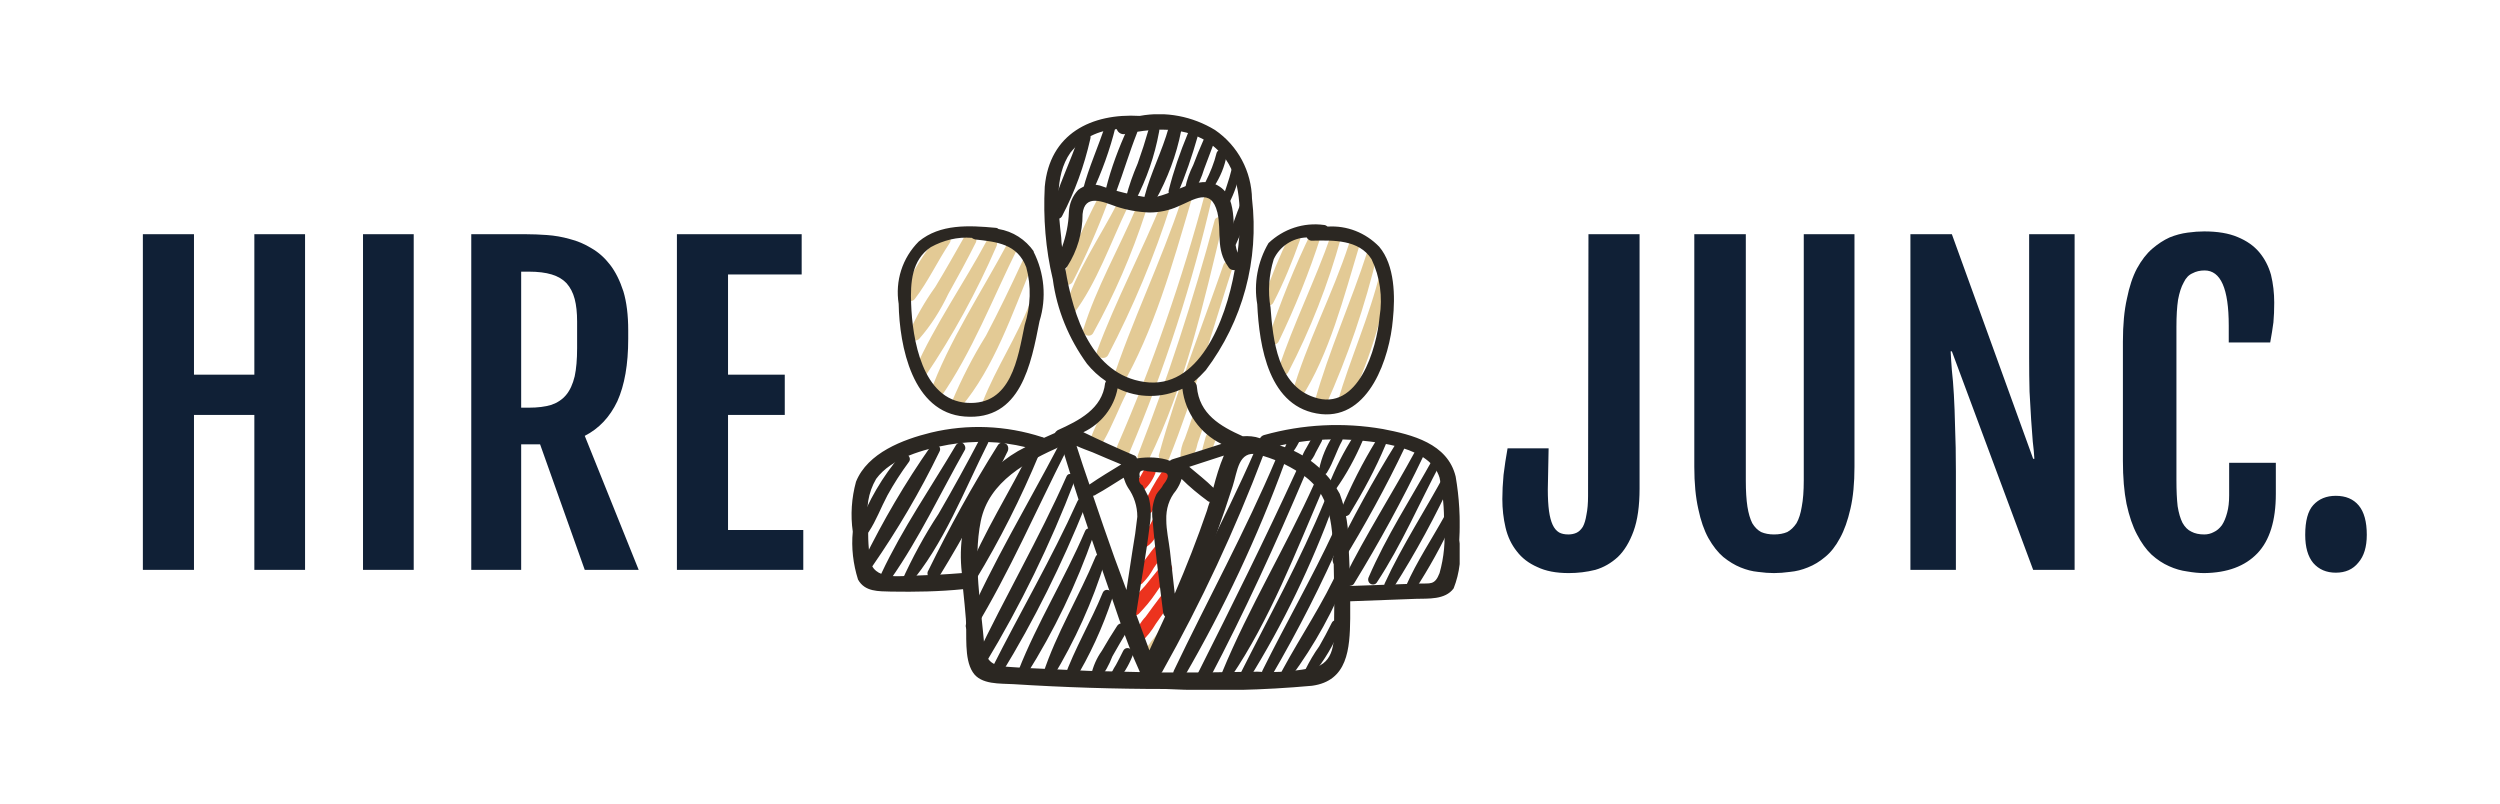 <svg xmlns="http://www.w3.org/2000/svg" version="1.1" xmlns:xlink="http://www.w3.org/1999/xlink" viewBox="0 0 6.212 1.998"><g transform="matrix(1,0,0,1,0.284,0.575)"><g clip-path="url(#SvgjsClipPath1001)"><g clip-path="url(#SvgjsClipPath10007a0b6a90-385f-476b-a63b-9ea641d466c4)"><path d=" M 1.954 0.556 C 1.909 0.609 1.873 0.67 1.849 0.736 C 1.844 0.752 1.866 0.759 1.875 0.746 C 1.893 0.719 1.905 0.686 1.921 0.656 C 1.937 0.627 1.955 0.599 1.975 0.572 C 1.983 0.56 1.963 0.544 1.954 0.556 Z" fill="#2b2722" transform="matrix(1,0,0,1,0,0)" fill-rule="evenodd"></path></g><g clip-path="url(#SvgjsClipPath10007a0b6a90-385f-476b-a63b-9ea641d466c4)"><path d=" M 2.028 0.535 C 1.965 0.625 1.91 0.719 1.862 0.817 C 1.857 0.83 1.873 0.846 1.883 0.833 C 1.946 0.742 2.002 0.647 2.05 0.548 C 2.059 0.533 2.036 0.521 2.028 0.535 Z" fill="#2b2722" transform="matrix(1,0,0,1,0,0)" fill-rule="evenodd"></path></g><g clip-path="url(#SvgjsClipPath10007a0b6a90-385f-476b-a63b-9ea641d466c4)"><path d=" M 2.092 0.53 C 2.03 0.635 1.958 0.739 1.906 0.85 C 1.903 0.856 1.905 0.864 1.912 0.868 C 1.918 0.871 1.926 0.869 1.93 0.863 C 2 0.763 2.054 0.648 2.114 0.542 C 2.116 0.536 2.113 0.529 2.108 0.526 C 2.102 0.523 2.096 0.525 2.092 0.53 Z" fill="#2b2722" transform="matrix(1,0,0,1,0,0)" fill-rule="evenodd"></path></g><g clip-path="url(#SvgjsClipPath10007a0b6a90-385f-476b-a63b-9ea641d466c4)"><path d=" M 2.151 0.515 C 2.118 0.578 2.084 0.64 2.048 0.702 C 2.013 0.755 1.983 0.811 1.957 0.868 C 1.953 0.879 1.969 0.886 1.975 0.878 C 2.06 0.78 2.113 0.641 2.171 0.526 C 2.177 0.513 2.158 0.502 2.151 0.515 Z" fill="#2b2722" transform="matrix(1,0,0,1,0,0)" fill-rule="evenodd"></path></g><g clip-path="url(#SvgjsClipPath10007a0b6a90-385f-476b-a63b-9ea641d466c4)"><path d=" M 2.195 0.532 C 2.132 0.632 2.075 0.736 2.023 0.842 C 2.018 0.849 2.021 0.859 2.029 0.863 C 2.036 0.867 2.046 0.864 2.05 0.857 C 2.112 0.756 2.168 0.652 2.22 0.546 C 2.223 0.539 2.221 0.53 2.214 0.527 C 2.207 0.523 2.199 0.525 2.195 0.532 Z" fill="#2b2722" transform="matrix(1,0,0,1,0,0)" fill-rule="evenodd"></path></g><g clip-path="url(#SvgjsClipPath10007a0b6a90-385f-476b-a63b-9ea641d466c4)"><path d=" M 2.277 0.542 C 2.226 0.646 2.16 0.748 2.117 0.856 C 2.114 0.862 2.116 0.87 2.122 0.873 C 2.128 0.876 2.136 0.874 2.139 0.868 C 2.2 0.768 2.253 0.662 2.298 0.554 C 2.304 0.54 2.283 0.528 2.277 0.542 Z" fill="#2b2722" transform="matrix(1,0,0,1,0,0)" fill-rule="evenodd"></path></g><g clip-path="url(#SvgjsClipPath10007a0b6a90-385f-476b-a63b-9ea641d466c4)"><path d=" M 2.345 0.535 C 2.269 0.68 2.182 0.824 2.117 0.974 C 2.114 0.981 2.116 0.988 2.122 0.991 C 2.128 0.995 2.135 0.993 2.139 0.987 C 2.224 0.847 2.291 0.692 2.365 0.546 C 2.371 0.533 2.352 0.523 2.345 0.535 Z" fill="#2b2722" transform="matrix(1,0,0,1,0,0)" fill-rule="evenodd"></path></g><g clip-path="url(#SvgjsClipPath10007a0b6a90-385f-476b-a63b-9ea641d466c4)"><path d=" M 2.366 0.609 C 2.298 0.763 2.213 0.908 2.141 1.06 C 2.139 1.066 2.141 1.073 2.147 1.076 C 2.153 1.079 2.16 1.078 2.165 1.073 C 2.252 0.929 2.326 0.777 2.386 0.62 C 2.392 0.607 2.372 0.595 2.366 0.609 Z" fill="#2b2722" transform="matrix(1,0,0,1,0,0)" fill-rule="evenodd"></path></g><g clip-path="url(#SvgjsClipPath10007a0b6a90-385f-476b-a63b-9ea641d466c4)"><path d=" M 2.393 0.671 C 2.329 0.813 2.251 0.946 2.181 1.085 C 2.177 1.092 2.18 1.1 2.186 1.104 C 2.193 1.107 2.201 1.105 2.205 1.098 C 2.286 0.966 2.355 0.826 2.413 0.682 C 2.419 0.668 2.399 0.657 2.393 0.671 Z" fill="#2b2722" transform="matrix(1,0,0,1,0,0)" fill-rule="evenodd"></path></g><g clip-path="url(#SvgjsClipPath10007a0b6a90-385f-476b-a63b-9ea641d466c4)"><path d=" M 2.412 0.745 C 2.362 0.862 2.293 0.973 2.247 1.09 C 2.244 1.096 2.246 1.102 2.251 1.105 C 2.257 1.108 2.263 1.107 2.267 1.101 C 2.335 0.993 2.391 0.877 2.433 0.756 C 2.439 0.742 2.418 0.73 2.412 0.745 Z" fill="#2b2722" transform="matrix(1,0,0,1,0,0)" fill-rule="evenodd"></path></g><g clip-path="url(#SvgjsClipPath10007a0b6a90-385f-476b-a63b-9ea641d466c4)"><path d=" M 2.438 0.809 C 2.398 0.906 2.34 1 2.308 1.099 C 2.303 1.114 2.324 1.119 2.332 1.108 C 2.387 1.017 2.431 0.92 2.462 0.819 C 2.468 0.805 2.443 0.795 2.438 0.809 Z" fill="#2b2722" transform="matrix(1,0,0,1,0,0)" fill-rule="evenodd"></path></g><g clip-path="url(#SvgjsClipPath10007a0b6a90-385f-476b-a63b-9ea641d466c4)"><path d=" M 2.456 0.898 C 2.427 0.969 2.386 1.037 2.36 1.11 C 2.355 1.125 2.376 1.131 2.384 1.119 C 2.424 1.054 2.456 0.984 2.48 0.911 C 2.487 0.895 2.463 0.882 2.456 0.898 Z" fill="#2b2722" transform="matrix(1,0,0,1,0,0)" fill-rule="evenodd"></path></g><g clip-path="url(#SvgjsClipPath10007a0b6a90-385f-476b-a63b-9ea641d466c4)"><path d=" M 2.492 0.98 C 2.479 1 2.466 1.021 2.454 1.042 C 2.441 1.06 2.432 1.081 2.427 1.103 C 2.426 1.108 2.428 1.114 2.433 1.116 C 2.437 1.119 2.443 1.118 2.447 1.114 C 2.461 1.097 2.472 1.077 2.48 1.056 C 2.492 1.035 2.504 1.014 2.516 0.994 C 2.525 0.978 2.502 0.966 2.492 0.98 Z" fill="#2b2722" transform="matrix(1,0,0,1,0,0)" fill-rule="evenodd"></path></g><g clip-path="url(#SvgjsClipPath10007a0b6a90-385f-476b-a63b-9ea641d466c4)"><path d=" M 2.507 1.042 C 2.501 1.054 2.495 1.066 2.489 1.077 C 2.482 1.088 2.476 1.099 2.473 1.111 C 2.471 1.119 2.48 1.128 2.488 1.122 C 2.506 1.103 2.52 1.08 2.53 1.055 C 2.538 1.04 2.515 1.027 2.507 1.042 Z" fill="#2b2722" transform="matrix(1,0,0,1,0,0)" fill-rule="evenodd"></path></g><g clip-path="url(#SvgjsClipPath10007a0b6a90-385f-476b-a63b-9ea641d466c4)"><path d=" M 2.834 0.545 C 2.755 0.726 2.658 0.9 2.582 1.082 C 2.579 1.088 2.581 1.096 2.587 1.099 C 2.593 1.102 2.601 1.1 2.604 1.094 C 2.701 0.921 2.785 0.741 2.855 0.556 C 2.861 0.542 2.84 0.531 2.834 0.545 Z" fill="#2b2722" transform="matrix(1,0,0,1,0,0)" fill-rule="evenodd"></path></g><g clip-path="url(#SvgjsClipPath10007a0b6a90-385f-476b-a63b-9ea641d466c4)"><path d=" M 2.887 0.564 C 2.811 0.744 2.717 0.915 2.633 1.091 C 2.629 1.099 2.632 1.108 2.639 1.112 C 2.646 1.116 2.655 1.113 2.659 1.106 C 2.757 0.937 2.841 0.759 2.908 0.575 C 2.914 0.561 2.893 0.549 2.887 0.564 Z" fill="#2b2722" transform="matrix(1,0,0,1,0,0)" fill-rule="evenodd"></path></g><g clip-path="url(#SvgjsClipPath10007a0b6a90-385f-476b-a63b-9ea641d466c4)"><path d=" M 2.938 0.593 C 2.86 0.763 2.777 0.93 2.693 1.097 C 2.684 1.115 2.711 1.13 2.721 1.112 C 2.808 0.947 2.886 0.776 2.959 0.604 C 2.964 0.591 2.945 0.579 2.938 0.593 Z" fill="#2b2722" transform="matrix(1,0,0,1,0,0)" fill-rule="evenodd"></path></g><g clip-path="url(#SvgjsClipPath10007a0b6a90-385f-476b-a63b-9ea641d466c4)"><path d=" M 2.982 0.626 C 2.911 0.784 2.819 0.935 2.753 1.095 C 2.75 1.101 2.753 1.108 2.758 1.111 C 2.764 1.114 2.771 1.112 2.775 1.107 C 2.871 0.966 2.937 0.794 3.004 0.638 C 3.01 0.623 2.989 0.611 2.982 0.626 Z" fill="#2b2722" transform="matrix(1,0,0,1,0,0)" fill-rule="evenodd"></path></g><g clip-path="url(#SvgjsClipPath10007a0b6a90-385f-476b-a63b-9ea641d466c4)"><path d=" M 3.008 0.668 C 2.947 0.817 2.87 0.956 2.797 1.101 C 2.794 1.107 2.797 1.114 2.802 1.117 C 2.808 1.12 2.815 1.118 2.819 1.113 C 2.905 0.975 2.975 0.829 3.031 0.676 C 3.036 0.664 3.013 0.655 3.008 0.668 Z" fill="#2b2722" transform="matrix(1,0,0,1,0,0)" fill-rule="evenodd"></path></g><g clip-path="url(#SvgjsClipPath10007a0b6a90-385f-476b-a63b-9ea641d466c4)"><path d=" M 3.031 0.743 C 2.976 0.861 2.911 0.974 2.853 1.091 C 2.85 1.097 2.853 1.105 2.859 1.108 C 2.865 1.111 2.872 1.11 2.876 1.104 C 2.942 0.991 3.001 0.875 3.053 0.755 C 3.059 0.741 3.038 0.729 3.031 0.743 Z" fill="#2b2722" transform="matrix(1,0,0,1,0,0)" fill-rule="evenodd"></path></g><g clip-path="url(#SvgjsClipPath10007a0b6a90-385f-476b-a63b-9ea641d466c4)"><path d=" M 3.044 0.834 C 3.004 0.924 2.949 1.004 2.902 1.091 C 2.894 1.104 2.914 1.12 2.924 1.107 C 2.983 1.027 3.031 0.94 3.067 0.847 C 3.073 0.831 3.051 0.819 3.044 0.834 Z" fill="#2b2722" transform="matrix(1,0,0,1,0,0)" fill-rule="evenodd"></path></g><g clip-path="url(#SvgjsClipPath10007a0b6a90-385f-476b-a63b-9ea641d466c4)"><path d=" M 3.025 0.973 C 3.015 0.993 3.005 1.012 2.994 1.031 C 2.981 1.049 2.97 1.068 2.96 1.088 C 2.957 1.093 2.959 1.099 2.963 1.102 C 2.968 1.105 2.974 1.105 2.978 1.101 C 3.007 1.066 3.03 1.027 3.047 0.985 C 3.055 0.971 3.032 0.958 3.025 0.973 Z" fill="#2b2722" transform="matrix(1,0,0,1,0,0)" fill-rule="evenodd"></path></g><g clip-path="url(#SvgjsClipPath10007a0b6a90-385f-476b-a63b-9ea641d466c4)"><path d=" M 2.921 0.512 C 2.915 0.522 2.91 0.532 2.907 0.543 C 2.906 0.548 2.908 0.553 2.912 0.555 C 2.916 0.557 2.922 0.557 2.925 0.553 C 2.932 0.544 2.938 0.535 2.943 0.525 C 2.947 0.519 2.945 0.511 2.938 0.507 C 2.932 0.504 2.925 0.506 2.921 0.512 Z" fill="#2b2722" transform="matrix(1,0,0,1,0,0)" fill-rule="evenodd"></path></g><g clip-path="url(#SvgjsClipPath10007a0b6a90-385f-476b-a63b-9ea641d466c4)"><path d=" M 2.978 0.51 C 2.973 0.519 2.967 0.528 2.962 0.538 C 2.957 0.546 2.952 0.556 2.949 0.566 C 2.948 0.571 2.951 0.575 2.955 0.578 C 2.959 0.58 2.965 0.579 2.968 0.576 C 2.975 0.568 2.981 0.56 2.985 0.55 L 3 0.522 C 3.003 0.516 3.001 0.509 2.995 0.505 C 2.989 0.502 2.981 0.504 2.978 0.51 Z" fill="#2b2722" transform="matrix(1,0,0,1,0,0)" fill-rule="evenodd"></path></g><g clip-path="url(#SvgjsClipPath10007a0b6a90-385f-476b-a63b-9ea641d466c4)"><path d=" M 3.028 0.508 C 3.012 0.533 3 0.561 2.994 0.59 C 2.993 0.595 2.996 0.601 3.001 0.603 C 3.006 0.605 3.012 0.603 3.014 0.598 C 3.029 0.574 3.037 0.545 3.051 0.52 C 3.054 0.514 3.051 0.507 3.045 0.503 C 3.039 0.5 3.032 0.502 3.028 0.508 Z" fill="#2b2722" transform="matrix(1,0,0,1,0,0)" fill-rule="evenodd"></path></g><g clip-path="url(#SvgjsClipPath10007a0b6a90-385f-476b-a63b-9ea641d466c4)"><path d=" M 3.08 0.508 C 3.055 0.547 3.034 0.588 3.017 0.632 C 3.016 0.636 3.018 0.641 3.023 0.643 C 3.027 0.645 3.032 0.645 3.035 0.641 C 3.062 0.603 3.084 0.562 3.102 0.52 C 3.105 0.514 3.102 0.507 3.097 0.504 C 3.091 0.501 3.084 0.502 3.08 0.508 Z" fill="#2b2722" transform="matrix(1,0,0,1,0,0)" fill-rule="evenodd"></path></g><g clip-path="url(#SvgjsClipPath10007a0b6a90-385f-476b-a63b-9ea641d466c4)"><path d=" M 3.137 0.517 C 3.102 0.574 3.072 0.633 3.047 0.694 C 3.042 0.708 3.061 0.712 3.069 0.703 C 3.103 0.647 3.134 0.59 3.159 0.53 C 3.167 0.515 3.145 0.503 3.137 0.517 Z" fill="#2b2722" transform="matrix(1,0,0,1,0,0)" fill-rule="evenodd"></path></g><g clip-path="url(#SvgjsClipPath10007a0b6a90-385f-476b-a63b-9ea641d466c4)"><path d=" M 3.186 0.525 C 3.128 0.618 3.076 0.714 3.028 0.812 C 3.026 0.818 3.028 0.825 3.033 0.829 C 3.039 0.832 3.046 0.83 3.05 0.824 C 3.107 0.731 3.16 0.635 3.207 0.536 C 3.21 0.531 3.208 0.523 3.202 0.52 C 3.197 0.517 3.189 0.519 3.186 0.525 Z" fill="#2b2722" transform="matrix(1,0,0,1,0,0)" fill-rule="evenodd"></path></g><g clip-path="url(#SvgjsClipPath10007a0b6a90-385f-476b-a63b-9ea641d466c4)"><path d=" M 3.232 0.547 C 3.175 0.652 3.109 0.755 3.056 0.862 C 3.054 0.869 3.057 0.876 3.063 0.879 C 3.068 0.882 3.076 0.881 3.08 0.876 C 3.143 0.773 3.201 0.667 3.253 0.558 C 3.256 0.552 3.254 0.545 3.248 0.542 C 3.243 0.539 3.236 0.541 3.232 0.547 Z" fill="#2b2722" transform="matrix(1,0,0,1,0,0)" fill-rule="evenodd"></path></g><g clip-path="url(#SvgjsClipPath10007a0b6a90-385f-476b-a63b-9ea641d466c4)"><path d=" M 3.275 0.568 C 3.222 0.663 3.16 0.759 3.117 0.859 C 3.114 0.865 3.116 0.873 3.122 0.876 C 3.128 0.879 3.135 0.877 3.138 0.871 C 3.198 0.78 3.243 0.675 3.294 0.579 C 3.297 0.573 3.295 0.567 3.29 0.564 C 3.285 0.561 3.278 0.563 3.275 0.568 Z" fill="#2b2722" transform="matrix(1,0,0,1,0,0)" fill-rule="evenodd"></path></g><g clip-path="url(#SvgjsClipPath10007a0b6a90-385f-476b-a63b-9ea641d466c4)"><path d=" M 3.308 0.599 C 3.259 0.691 3.2 0.78 3.157 0.874 C 3.154 0.88 3.156 0.887 3.162 0.891 C 3.167 0.894 3.175 0.892 3.178 0.886 C 3.234 0.798 3.284 0.706 3.328 0.61 C 3.33 0.605 3.328 0.599 3.323 0.596 C 3.318 0.593 3.311 0.594 3.308 0.599 Z" fill="#2b2722" transform="matrix(1,0,0,1,0,0)" fill-rule="evenodd"></path></g><g clip-path="url(#SvgjsClipPath10007a0b6a90-385f-476b-a63b-9ea641d466c4)"><path d=" M 3.305 0.708 C 3.274 0.764 3.236 0.821 3.21 0.88 C 3.207 0.886 3.209 0.893 3.215 0.896 C 3.221 0.899 3.228 0.897 3.231 0.892 C 3.267 0.837 3.299 0.779 3.326 0.72 C 3.33 0.714 3.327 0.706 3.322 0.703 C 3.316 0.7 3.308 0.702 3.305 0.708 Z" fill="#2b2722" transform="matrix(1,0,0,1,0,0)" fill-rule="evenodd"></path></g><g clip-path="url(#SvgjsClipPath10007a0b6a90-385f-476b-a63b-9ea641d466c4)"><path d=" M 2.561 0.589 C 2.557 0.596 2.553 0.603 2.549 0.61 C 2.544 0.616 2.539 0.622 2.535 0.629 C 2.533 0.634 2.534 0.64 2.538 0.644 C 2.542 0.649 2.548 0.649 2.554 0.646 C 2.568 0.635 2.579 0.62 2.586 0.603 C 2.594 0.586 2.569 0.573 2.561 0.589 Z" fill="#ec331e" transform="matrix(1,0,0,1,0,0)" fill-rule="evenodd"></path></g><g clip-path="url(#SvgjsClipPath10007a0b6a90-385f-476b-a63b-9ea641d466c4)"><path d=" M 2.604 0.596 C 2.585 0.624 2.568 0.654 2.555 0.686 C 2.553 0.691 2.556 0.697 2.561 0.7 C 2.567 0.703 2.573 0.702 2.577 0.698 C 2.597 0.67 2.614 0.64 2.627 0.609 C 2.63 0.603 2.627 0.596 2.621 0.592 C 2.615 0.589 2.608 0.591 2.604 0.596 Z" fill="#ec331e" transform="matrix(1,0,0,1,0,0)" fill-rule="evenodd"></path></g><g clip-path="url(#SvgjsClipPath10007a0b6a90-385f-476b-a63b-9ea641d466c4)"><path d=" M 2.581 0.715 C 2.576 0.725 2.571 0.734 2.565 0.744 C 2.559 0.752 2.554 0.762 2.55 0.772 C 2.549 0.776 2.551 0.78 2.554 0.783 C 2.558 0.785 2.562 0.786 2.566 0.783 C 2.575 0.777 2.583 0.768 2.588 0.758 C 2.593 0.748 2.599 0.738 2.603 0.727 C 2.61 0.712 2.588 0.7 2.581 0.715 Z" fill="#ec331e" transform="matrix(1,0,0,1,0,0)" fill-rule="evenodd"></path></g><g clip-path="url(#SvgjsClipPath10007a0b6a90-385f-476b-a63b-9ea641d466c4)"><path d=" M 2.596 0.772 C 2.583 0.786 2.572 0.801 2.561 0.816 C 2.549 0.829 2.54 0.844 2.534 0.86 C 2.531 0.871 2.544 0.883 2.554 0.875 C 2.565 0.864 2.575 0.851 2.583 0.836 C 2.593 0.821 2.604 0.806 2.616 0.791 C 2.627 0.777 2.607 0.758 2.596 0.772 Z" fill="#ec331e" transform="matrix(1,0,0,1,0,0)" fill-rule="evenodd"></path></g><g clip-path="url(#SvgjsClipPath10007a0b6a90-385f-476b-a63b-9ea641d466c4)"><path d=" M 2.604 0.828 C 2.59 0.846 2.575 0.863 2.561 0.881 C 2.546 0.896 2.533 0.914 2.522 0.932 C 2.519 0.939 2.521 0.947 2.527 0.951 C 2.532 0.955 2.541 0.955 2.546 0.95 C 2.561 0.934 2.575 0.918 2.587 0.9 C 2.599 0.882 2.612 0.865 2.625 0.848 C 2.637 0.833 2.617 0.813 2.604 0.828 Z" fill="#ec331e" transform="matrix(1,0,0,1,0,0)" fill-rule="evenodd"></path></g><g clip-path="url(#SvgjsClipPath10007a0b6a90-385f-476b-a63b-9ea641d466c4)"><path d=" M 2.6 0.907 C 2.588 0.923 2.575 0.94 2.563 0.957 C 2.55 0.971 2.54 0.988 2.532 1.005 C 2.531 1.011 2.533 1.016 2.537 1.019 C 2.541 1.022 2.547 1.023 2.552 1.02 C 2.566 1.007 2.578 0.992 2.588 0.975 C 2.601 0.957 2.613 0.939 2.626 0.921 C 2.637 0.905 2.611 0.892 2.6 0.907 Z" fill="#ec331e" transform="matrix(1,0,0,1,0,0)" fill-rule="evenodd"></path></g><g clip-path="url(#SvgjsClipPath10007a0b6a90-385f-476b-a63b-9ea641d466c4)"><path d=" M 2.599 0.99 C 2.592 0.999 2.586 1.008 2.578 1.017 C 2.571 1.026 2.565 1.035 2.559 1.044 C 2.557 1.049 2.558 1.055 2.562 1.058 C 2.567 1.062 2.573 1.061 2.577 1.057 C 2.584 1.05 2.591 1.041 2.597 1.032 C 2.603 1.024 2.61 1.015 2.616 1.006 C 2.625 0.994 2.608 0.978 2.599 0.99 Z" fill="#e3ca95" transform="matrix(1,0,0,1,0,0)" fill-rule="evenodd"></path></g><g clip-path="url(#SvgjsClipPath10007a0b6a90-385f-476b-a63b-9ea641d466c4)"><path d=" M 2.045 0.013 C 2.011 0.056 1.982 0.102 1.96 0.151 C 1.954 0.167 1.979 0.181 1.989 0.168 C 2.022 0.125 2.045 0.075 2.075 0.03 C 2.088 0.012 2.058 -0.005 2.045 0.013 Z" fill="#e3ca95" transform="matrix(1,0,0,1,0,0)" fill-rule="evenodd"></path></g><g clip-path="url(#SvgjsClipPath10007a0b6a90-385f-476b-a63b-9ea641d466c4)"><path d=" M 2.113 0.012 C 2.089 0.054 2.065 0.097 2.04 0.138 C 2.014 0.174 1.992 0.213 1.974 0.253 C 1.969 0.268 1.99 0.277 2 0.267 C 2.029 0.234 2.053 0.196 2.072 0.156 C 2.096 0.113 2.119 0.071 2.141 0.027 C 2.144 0.02 2.141 0.011 2.134 0.007 C 2.127 0.003 2.117 0.005 2.113 0.012 Z" fill="#e3ca95" transform="matrix(1,0,0,1,0,0)" fill-rule="evenodd"></path></g><g clip-path="url(#SvgjsClipPath10007a0b6a90-385f-476b-a63b-9ea641d466c4)"><path d=" M 2.168 0.023 C 2.111 0.129 2.039 0.232 1.99 0.342 C 1.983 0.357 2.004 0.375 2.015 0.36 C 2.084 0.258 2.143 0.15 2.192 0.037 C 2.2 0.021 2.177 0.008 2.168 0.023 Z" fill="#e3ca95" transform="matrix(1,0,0,1,0,0)" fill-rule="evenodd"></path></g><g clip-path="url(#SvgjsClipPath10007a0b6a90-385f-476b-a63b-9ea641d466c4)"><path d=" M 2.221 0.027 C 2.156 0.149 2.073 0.273 2.026 0.404 C 2.021 0.42 2.044 0.426 2.052 0.414 C 2.131 0.302 2.184 0.163 2.245 0.041 C 2.253 0.025 2.23 0.012 2.221 0.027 Z" fill="#e3ca95" transform="matrix(1,0,0,1,0,0)" fill-rule="evenodd"></path></g><g clip-path="url(#SvgjsClipPath10007a0b6a90-385f-476b-a63b-9ea641d466c4)"><path d=" M 2.257 0.073 C 2.228 0.136 2.198 0.198 2.166 0.259 C 2.133 0.312 2.105 0.367 2.081 0.424 C 2.08 0.429 2.083 0.435 2.088 0.438 C 2.093 0.441 2.1 0.44 2.104 0.436 C 2.185 0.341 2.233 0.201 2.28 0.086 C 2.287 0.07 2.264 0.057 2.257 0.073 Z" fill="#e3ca95" transform="matrix(1,0,0,1,0,0)" fill-rule="evenodd"></path></g><g clip-path="url(#SvgjsClipPath10007a0b6a90-385f-476b-a63b-9ea641d466c4)"><path d=" M 2.276 0.176 C 2.243 0.262 2.191 0.339 2.158 0.423 C 2.153 0.437 2.174 0.448 2.183 0.437 C 2.236 0.359 2.275 0.273 2.3 0.182 C 2.305 0.166 2.281 0.161 2.276 0.176 Z" fill="#e3ca95" transform="matrix(1,0,0,1,0,0)" fill-rule="evenodd"></path></g><g clip-path="url(#SvgjsClipPath10007a0b6a90-385f-476b-a63b-9ea641d466c4)"><path d=" M 2.445 -0.084 C 2.411 -0.019 2.382 0.048 2.356 0.116 C 2.351 0.131 2.373 0.139 2.381 0.126 C 2.414 0.062 2.443 -0.004 2.468 -0.071 C 2.475 -0.087 2.452 -0.1 2.445 -0.084 Z" fill="#e3ca95" transform="matrix(1,0,0,1,0,0)" fill-rule="evenodd"></path></g><g clip-path="url(#SvgjsClipPath10007a0b6a90-385f-476b-a63b-9ea641d466c4)"><path d=" M 2.493 -0.071 C 2.45 0.013 2.388 0.102 2.362 0.192 C 2.358 0.204 2.376 0.215 2.384 0.204 C 2.441 0.129 2.476 0.027 2.517 -0.058 C 2.524 -0.073 2.501 -0.086 2.493 -0.071 Z" fill="#e3ca95" transform="matrix(1,0,0,1,0,0)" fill-rule="evenodd"></path></g><g clip-path="url(#SvgjsClipPath10007a0b6a90-385f-476b-a63b-9ea641d466c4)"><path d=" M 2.539 -0.058 C 2.497 0.041 2.44 0.14 2.408 0.243 C 2.403 0.258 2.425 0.265 2.432 0.253 C 2.485 0.157 2.528 0.058 2.562 -0.046 C 2.568 -0.061 2.546 -0.074 2.539 -0.058 Z" fill="#e3ca95" transform="matrix(1,0,0,1,0,0)" fill-rule="evenodd"></path></g><g clip-path="url(#SvgjsClipPath10007a0b6a90-385f-476b-a63b-9ea641d466c4)"><path d=" M 2.605 -0.077 C 2.554 0.049 2.489 0.17 2.442 0.297 C 2.436 0.313 2.461 0.321 2.469 0.308 C 2.532 0.187 2.585 0.061 2.626 -0.069 C 2.631 -0.081 2.609 -0.09 2.605 -0.077 Z" fill="#e3ca95" transform="matrix(1,0,0,1,0,0)" fill-rule="evenodd"></path></g><g clip-path="url(#SvgjsClipPath10007a0b6a90-385f-476b-a63b-9ea641d466c4)"><path d=" M 2.652 -0.079 C 2.601 0.076 2.528 0.223 2.478 0.377 C 2.473 0.392 2.495 0.4 2.502 0.387 C 2.583 0.248 2.63 0.08 2.675 -0.073 C 2.68 -0.088 2.657 -0.093 2.652 -0.079 Z" fill="#e3ca95" transform="matrix(1,0,0,1,0,0)" fill-rule="evenodd"></path></g><g clip-path="url(#SvgjsClipPath10007a0b6a90-385f-476b-a63b-9ea641d466c4)"><path d=" M 2.71 -0.093 C 2.653 0.12 2.581 0.329 2.493 0.531 C 2.484 0.552 2.514 0.568 2.523 0.548 C 2.61 0.342 2.679 0.129 2.729 -0.089 C 2.729 -0.094 2.726 -0.098 2.721 -0.1 C 2.717 -0.101 2.712 -0.098 2.71 -0.093 Z" fill="#e3ca95" transform="matrix(1,0,0,1,0,0)" fill-rule="evenodd"></path></g><g clip-path="url(#SvgjsClipPath10007a0b6a90-385f-476b-a63b-9ea641d466c4)"><path d=" M 2.491 0.383 C 2.467 0.424 2.445 0.467 2.427 0.511 C 2.421 0.529 2.448 0.538 2.457 0.523 C 2.48 0.483 2.496 0.439 2.517 0.398 C 2.525 0.38 2.5 0.366 2.491 0.383 Z" fill="#e3ca95" transform="matrix(1,0,0,1,0,0)" fill-rule="evenodd"></path></g><g clip-path="url(#SvgjsClipPath10007a0b6a90-385f-476b-a63b-9ea641d466c4)"><path d=" M 2.734 -0.027 C 2.681 0.17 2.618 0.364 2.544 0.554 C 2.537 0.571 2.561 0.586 2.57 0.568 C 2.661 0.383 2.707 0.177 2.755 -0.022 C 2.756 -0.028 2.753 -0.033 2.747 -0.035 C 2.741 -0.036 2.735 -0.033 2.734 -0.027 Z" fill="#e3ca95" transform="matrix(1,0,0,1,0,0)" fill-rule="evenodd"></path></g><g clip-path="url(#SvgjsClipPath10007a0b6a90-385f-476b-a63b-9ea641d466c4)"><path d=" M 2.756 0.083 C 2.702 0.239 2.64 0.394 2.596 0.554 C 2.591 0.568 2.615 0.579 2.621 0.564 C 2.683 0.409 2.728 0.247 2.779 0.089 C 2.784 0.074 2.761 0.069 2.756 0.083 Z" fill="#e3ca95" transform="matrix(1,0,0,1,0,0)" fill-rule="evenodd"></path></g><g clip-path="url(#SvgjsClipPath10007a0b6a90-385f-476b-a63b-9ea641d466c4)"><path d=" M 2.677 0.466 C 2.672 0.482 2.666 0.498 2.66 0.515 C 2.653 0.529 2.649 0.545 2.649 0.561 C 2.649 0.567 2.652 0.571 2.658 0.573 C 2.663 0.575 2.668 0.574 2.672 0.57 C 2.682 0.558 2.689 0.542 2.692 0.526 C 2.698 0.509 2.704 0.492 2.71 0.474 C 2.717 0.454 2.684 0.446 2.677 0.466 Z" fill="#e3ca95" transform="matrix(1,0,0,1,0,0)" fill-rule="evenodd"></path></g><g clip-path="url(#SvgjsClipPath10007a0b6a90-385f-476b-a63b-9ea641d466c4)"><path d=" M 2.712 0.51 C 2.709 0.522 2.705 0.533 2.703 0.545 C 2.701 0.557 2.717 0.564 2.722 0.553 C 2.728 0.541 2.733 0.529 2.737 0.516 C 2.742 0.501 2.717 0.494 2.712 0.51 Z" fill="#e3ca95" transform="matrix(1,0,0,1,0,0)" fill-rule="evenodd"></path></g><g clip-path="url(#SvgjsClipPath10007a0b6a90-385f-476b-a63b-9ea641d466c4)"><path d=" M 2.921 0.009 C 2.896 0.06 2.874 0.113 2.856 0.167 C 2.855 0.174 2.858 0.18 2.864 0.183 C 2.87 0.185 2.877 0.183 2.88 0.177 C 2.906 0.127 2.927 0.075 2.946 0.022 C 2.952 0.006 2.928 -0.008 2.921 0.009 Z" fill="#e3ca95" transform="matrix(1,0,0,1,0,0)" fill-rule="evenodd"></path></g><g clip-path="url(#SvgjsClipPath10007a0b6a90-385f-476b-a63b-9ea641d466c4)"><path d=" M 2.974 0.003 C 2.933 0.087 2.898 0.175 2.868 0.264 C 2.866 0.271 2.87 0.277 2.876 0.28 C 2.883 0.282 2.89 0.28 2.893 0.274 C 2.934 0.189 2.969 0.102 2.998 0.012 C 3.004 -0.001 2.98 -0.011 2.974 0.003 Z" fill="#e3ca95" transform="matrix(1,0,0,1,0,0)" fill-rule="evenodd"></path></g><g clip-path="url(#SvgjsClipPath10007a0b6a90-385f-476b-a63b-9ea641d466c4)"><path d=" M 3.023 0.01 C 2.984 0.122 2.93 0.229 2.893 0.341 C 2.888 0.355 2.91 0.363 2.917 0.35 C 2.972 0.244 3.016 0.132 3.048 0.016 C 3.054 -0 3.028 -0.006 3.023 0.01 Z" fill="#e3ca95" transform="matrix(1,0,0,1,0,0)" fill-rule="evenodd"></path></g><g clip-path="url(#SvgjsClipPath10007a0b6a90-385f-476b-a63b-9ea641d466c4)"><path d=" M 3.068 0.031 C 3.027 0.157 2.962 0.278 2.926 0.405 C 2.922 0.419 2.942 0.426 2.949 0.414 C 3.019 0.306 3.056 0.16 3.093 0.038 C 3.099 0.021 3.073 0.016 3.068 0.031 Z" fill="#e3ca95" transform="matrix(1,0,0,1,0,0)" fill-rule="evenodd"></path></g><g clip-path="url(#SvgjsClipPath10007a0b6a90-385f-476b-a63b-9ea641d466c4)"><path d=" M 3.114 0.049 C 3.074 0.174 3.018 0.296 2.983 0.422 C 2.982 0.429 2.985 0.436 2.992 0.439 C 2.999 0.442 3.007 0.439 3.01 0.433 C 3.065 0.311 3.108 0.185 3.139 0.055 C 3.144 0.039 3.119 0.033 3.114 0.049 Z" fill="#e3ca95" transform="matrix(1,0,0,1,0,0)" fill-rule="evenodd"></path></g><g clip-path="url(#SvgjsClipPath10007a0b6a90-385f-476b-a63b-9ea641d466c4)"><path d=" M 3.146 0.099 C 3.119 0.212 3.071 0.315 3.039 0.426 C 3.037 0.433 3.041 0.44 3.047 0.442 C 3.054 0.445 3.061 0.442 3.064 0.436 C 3.115 0.331 3.151 0.219 3.169 0.104 C 3.17 0.098 3.166 0.092 3.16 0.091 C 3.154 0.089 3.148 0.093 3.146 0.099 Z" fill="#e3ca95" transform="matrix(1,0,0,1,0,0)" fill-rule="evenodd"></path></g><g clip-path="url(#SvgjsClipPath10007a0b6a90-385f-476b-a63b-9ea641d466c4)"><path d=" M 2.397 -0.237 C 2.377 -0.174 2.344 -0.112 2.329 -0.048 C 2.328 -0.042 2.332 -0.035 2.338 -0.032 C 2.345 -0.03 2.352 -0.032 2.355 -0.038 C 2.387 -0.099 2.41 -0.163 2.425 -0.229 C 2.431 -0.248 2.402 -0.255 2.397 -0.237 Z" fill="#2b2722" transform="matrix(1,0,0,1,0,0)" fill-rule="evenodd"></path></g><g clip-path="url(#SvgjsClipPath10007a0b6a90-385f-476b-a63b-9ea641d466c4)"><path d=" M 2.463 -0.266 C 2.446 -0.212 2.421 -0.159 2.407 -0.104 C 2.406 -0.098 2.409 -0.092 2.414 -0.09 C 2.42 -0.088 2.426 -0.09 2.429 -0.095 C 2.454 -0.148 2.474 -0.203 2.488 -0.26 C 2.493 -0.276 2.468 -0.282 2.463 -0.266 Z" fill="#2b2722" transform="matrix(1,0,0,1,0,0)" fill-rule="evenodd"></path></g><g clip-path="url(#SvgjsClipPath10007a0b6a90-385f-476b-a63b-9ea641d466c4)"><path d=" M 2.518 -0.256 C 2.496 -0.208 2.477 -0.158 2.464 -0.106 C 2.462 -0.099 2.466 -0.092 2.473 -0.09 C 2.481 -0.088 2.488 -0.093 2.49 -0.1 C 2.508 -0.148 2.522 -0.196 2.541 -0.244 C 2.548 -0.259 2.525 -0.272 2.518 -0.256 Z" fill="#2b2722" transform="matrix(1,0,0,1,0,0)" fill-rule="evenodd"></path></g><g clip-path="url(#SvgjsClipPath10007a0b6a90-385f-476b-a63b-9ea641d466c4)"><path d=" M 2.57 -0.253 C 2.562 -0.225 2.553 -0.197 2.543 -0.169 C 2.531 -0.141 2.521 -0.113 2.514 -0.085 C 2.513 -0.079 2.516 -0.073 2.522 -0.071 C 2.527 -0.068 2.534 -0.071 2.537 -0.076 C 2.565 -0.13 2.585 -0.187 2.596 -0.247 C 2.601 -0.264 2.575 -0.27 2.57 -0.253 Z" fill="#2b2722" transform="matrix(1,0,0,1,0,0)" fill-rule="evenodd"></path></g><g clip-path="url(#SvgjsClipPath10007a0b6a90-385f-476b-a63b-9ea641d466c4)"><path d=" M 2.62 -0.258 C 2.604 -0.2 2.575 -0.145 2.56 -0.087 C 2.556 -0.071 2.578 -0.064 2.587 -0.077 C 2.617 -0.131 2.639 -0.189 2.651 -0.25 C 2.653 -0.259 2.648 -0.268 2.639 -0.27 C 2.631 -0.272 2.622 -0.267 2.62 -0.258 Z" fill="#2b2722" transform="matrix(1,0,0,1,0,0)" fill-rule="evenodd"></path></g><g clip-path="url(#SvgjsClipPath10007a0b6a90-385f-476b-a63b-9ea641d466c4)"><path d=" M 2.667 -0.242 C 2.648 -0.196 2.632 -0.15 2.62 -0.102 C 2.617 -0.089 2.636 -0.08 2.642 -0.093 C 2.662 -0.14 2.678 -0.187 2.692 -0.236 C 2.697 -0.252 2.672 -0.257 2.667 -0.242 Z" fill="#2b2722" transform="matrix(1,0,0,1,0,0)" fill-rule="evenodd"></path></g><g clip-path="url(#SvgjsClipPath10007a0b6a90-385f-476b-a63b-9ea641d466c4)"><path d=" M 2.706 -0.226 C 2.697 -0.206 2.689 -0.186 2.681 -0.165 C 2.672 -0.147 2.665 -0.128 2.661 -0.108 C 2.659 -0.102 2.662 -0.096 2.668 -0.094 C 2.674 -0.092 2.68 -0.094 2.683 -0.099 C 2.694 -0.117 2.702 -0.135 2.708 -0.155 C 2.716 -0.175 2.723 -0.196 2.731 -0.216 C 2.737 -0.231 2.711 -0.241 2.706 -0.226 Z" fill="#2b2722" transform="matrix(1,0,0,1,0,0)" fill-rule="evenodd"></path></g><g clip-path="url(#SvgjsClipPath10007a0b6a90-385f-476b-a63b-9ea641d466c4)"><path d=" M 2.739 -0.195 C 2.733 -0.17 2.723 -0.146 2.712 -0.124 C 2.709 -0.118 2.711 -0.111 2.717 -0.108 C 2.722 -0.105 2.729 -0.107 2.733 -0.112 C 2.748 -0.135 2.759 -0.161 2.764 -0.189 C 2.765 -0.195 2.761 -0.202 2.755 -0.203 C 2.748 -0.205 2.741 -0.201 2.739 -0.195 Z" fill="#2b2722" transform="matrix(1,0,0,1,0,0)" fill-rule="evenodd"></path></g><g clip-path="url(#SvgjsClipPath10007a0b6a90-385f-476b-a63b-9ea641d466c4)"><path d=" M 2.776 -0.153 C 2.77 -0.127 2.76 -0.103 2.753 -0.077 C 2.751 -0.072 2.753 -0.067 2.758 -0.066 C 2.762 -0.064 2.768 -0.066 2.77 -0.07 C 2.783 -0.095 2.792 -0.121 2.797 -0.148 C 2.798 -0.154 2.794 -0.159 2.789 -0.16 C 2.783 -0.162 2.778 -0.159 2.776 -0.153 Z" fill="#2b2722" transform="matrix(1,0,0,1,0,0)" fill-rule="evenodd"></path></g><g clip-path="url(#SvgjsClipPath10007a0b6a90-385f-476b-a63b-9ea641d466c4)"><path d=" M 2.8 -0.072 C 2.787 -0.041 2.776 -0.009 2.767 0.024 C 2.766 0.029 2.769 0.034 2.774 0.036 C 2.778 0.038 2.784 0.036 2.787 0.032 C 2.802 0 2.814 -0.033 2.824 -0.066 C 2.829 -0.081 2.806 -0.086 2.8 -0.072 Z" fill="#2b2722" transform="matrix(1,0,0,1,0,0)" fill-rule="evenodd"></path></g><g clip-path="url(#SvgjsClipPath10007a0b6a90-385f-476b-a63b-9ea641d466c4)"><path d=" M 2.827 -0.08 C 2.826 -0.149 2.792 -0.213 2.735 -0.252 C 2.679 -0.286 2.613 -0.299 2.548 -0.287 C 2.428 -0.294 2.324 -0.243 2.312 -0.111 C 2.308 -0.034 2.314 0.044 2.332 0.119 C 2.342 0.195 2.372 0.267 2.417 0.329 C 2.43 0.345 2.446 0.36 2.464 0.372 C 2.463 0.374 2.463 0.376 2.462 0.377 C 2.455 0.441 2.397 0.47 2.344 0.494 C 2.341 0.496 2.339 0.498 2.337 0.501 C 2.328 0.505 2.319 0.509 2.31 0.513 C 2.309 0.512 2.307 0.511 2.305 0.511 C 2.216 0.482 2.12 0.478 2.029 0.5 C 1.96 0.517 1.872 0.55 1.843 0.622 C 1.832 0.662 1.829 0.705 1.835 0.746 C 1.831 0.786 1.836 0.827 1.848 0.865 C 1.865 0.896 1.899 0.894 1.93 0.895 C 1.99 0.896 2.05 0.895 2.109 0.889 C 2.112 0.915 2.114 0.94 2.116 0.963 C 2.119 1.001 2.111 1.061 2.133 1.095 C 2.153 1.127 2.202 1.123 2.234 1.125 C 2.36 1.133 2.486 1.137 2.612 1.137 C 2.733 1.143 2.855 1.14 2.976 1.129 C 3.065 1.117 3.07 1.037 3.071 0.962 C 3.071 0.948 3.071 0.933 3.071 0.919 C 3.071 0.919 3.072 0.919 3.073 0.919 C 3.126 0.917 3.18 0.915 3.234 0.913 C 3.264 0.912 3.307 0.916 3.328 0.887 C 3.343 0.849 3.348 0.807 3.342 0.767 C 3.345 0.714 3.342 0.661 3.333 0.609 C 3.313 0.527 3.225 0.505 3.152 0.491 C 3.054 0.474 2.953 0.479 2.857 0.506 C 2.853 0.507 2.849 0.51 2.847 0.514 C 2.833 0.509 2.818 0.508 2.804 0.509 C 2.748 0.484 2.696 0.454 2.69 0.386 C 2.69 0.381 2.687 0.376 2.683 0.373 C 2.693 0.365 2.703 0.355 2.712 0.345 C 2.804 0.223 2.845 0.071 2.827 -0.081 Z M 2.731 0.637 C 2.713 0.619 2.691 0.602 2.671 0.585 C 2.7 0.576 2.728 0.566 2.757 0.557 C 2.746 0.583 2.738 0.61 2.731 0.637 Z M 2.652 0.615 C 2.672 0.635 2.694 0.653 2.717 0.67 C 2.718 0.671 2.72 0.672 2.722 0.672 C 2.719 0.68 2.717 0.687 2.715 0.694 C 2.691 0.764 2.664 0.833 2.635 0.9 C 2.631 0.864 2.627 0.829 2.623 0.793 C 2.62 0.768 2.614 0.742 2.614 0.717 C 2.613 0.69 2.621 0.664 2.638 0.644 C 2.644 0.635 2.649 0.626 2.652 0.615 Z M 2.502 0.579 C 2.476 0.595 2.449 0.611 2.423 0.629 L 2.423 0.629 C 2.412 0.597 2.401 0.565 2.391 0.533 C 2.404 0.539 2.418 0.544 2.431 0.549 C 2.454 0.559 2.478 0.569 2.502 0.579 Z M 2.432 0.657 C 2.435 0.656 2.437 0.656 2.439 0.654 C 2.463 0.641 2.485 0.626 2.508 0.612 C 2.511 0.621 2.514 0.629 2.519 0.637 C 2.534 0.658 2.542 0.683 2.542 0.709 C 2.539 0.737 2.535 0.765 2.53 0.793 C 2.525 0.825 2.52 0.858 2.515 0.891 C 2.505 0.864 2.495 0.837 2.485 0.81 C 2.467 0.759 2.449 0.708 2.432 0.657 Z M 2.751 0.528 C 2.711 0.541 2.67 0.554 2.63 0.566 C 2.627 0.567 2.625 0.568 2.623 0.57 C 2.611 0.565 2.597 0.563 2.584 0.562 C 2.57 0.561 2.555 0.562 2.541 0.564 C 2.54 0.56 2.537 0.557 2.533 0.556 C 2.491 0.538 2.449 0.519 2.408 0.499 C 2.452 0.478 2.484 0.438 2.493 0.39 C 2.544 0.415 2.603 0.415 2.654 0.391 C 2.661 0.45 2.698 0.502 2.751 0.528 Z M 2.139 0.648 C 2.109 0.711 2.098 0.78 2.106 0.849 C 2.07 0.852 2.033 0.854 1.997 0.855 C 1.959 0.855 1.895 0.868 1.88 0.825 C 1.874 0.793 1.872 0.76 1.874 0.728 C 1.867 0.689 1.873 0.649 1.893 0.615 C 1.931 0.563 2.012 0.541 2.073 0.53 C 2.137 0.519 2.202 0.521 2.264 0.536 C 2.213 0.561 2.169 0.6 2.139 0.648 Z M 2.548 1.095 C 2.506 1.094 2.464 1.093 2.421 1.092 C 2.378 1.09 2.335 1.088 2.292 1.086 C 2.269 1.085 2.246 1.084 2.222 1.082 C 2.185 1.08 2.166 1.071 2.162 1.031 C 2.154 0.933 2.133 0.818 2.153 0.72 C 2.173 0.621 2.268 0.571 2.354 0.533 C 2.384 0.632 2.417 0.732 2.451 0.83 C 2.482 0.917 2.509 1.009 2.548 1.094 C 2.548 1.094 2.548 1.094 2.548 1.095 Z M 2.539 0.951 C 2.55 0.878 2.564 0.803 2.573 0.729 C 2.577 0.706 2.576 0.682 2.57 0.66 C 2.565 0.65 2.56 0.64 2.555 0.631 C 2.547 0.627 2.544 0.617 2.548 0.609 C 2.545 0.596 2.552 0.591 2.567 0.596 L 2.598 0.599 C 2.621 0.597 2.624 0.608 2.606 0.63 C 2.602 0.639 2.594 0.645 2.589 0.654 C 2.58 0.674 2.577 0.696 2.58 0.717 C 2.586 0.794 2.597 0.87 2.606 0.946 C 2.606 0.95 2.608 0.954 2.611 0.957 C 2.598 0.985 2.585 1.013 2.572 1.041 C 2.561 1.011 2.55 0.981 2.539 0.951 Z M 2.988 1.082 C 2.939 1.093 2.89 1.097 2.84 1.094 C 2.794 1.095 2.747 1.095 2.701 1.096 C 2.664 1.096 2.628 1.096 2.592 1.096 C 2.666 0.946 2.728 0.792 2.779 0.633 C 2.791 0.596 2.793 0.544 2.841 0.554 C 2.879 0.564 2.914 0.579 2.947 0.601 C 3.028 0.652 3.027 0.739 3.03 0.826 C 3.031 0.871 3.032 0.917 3.031 0.964 C 3.031 1.008 3.036 1.064 2.988 1.082 L 2.988 1.082 Z M 3.293 0.849 C 3.281 0.88 3.27 0.874 3.242 0.875 C 3.223 0.876 3.204 0.876 3.185 0.877 C 3.148 0.878 3.11 0.88 3.072 0.881 C 3.071 0.881 3.071 0.881 3.07 0.881 C 3.07 0.849 3.069 0.817 3.067 0.785 C 3.068 0.74 3.061 0.695 3.045 0.652 C 3.013 0.594 2.96 0.551 2.896 0.532 C 2.955 0.519 3.016 0.514 3.076 0.518 C 3.144 0.523 3.27 0.536 3.293 0.612 C 3.301 0.65 3.305 0.689 3.304 0.728 C 3.308 0.769 3.304 0.81 3.293 0.849 Z M 3.143 0.038 C 3.182 0.084 3.183 0.162 3.177 0.219 C 3.169 0.313 3.119 0.466 2.999 0.454 C 2.868 0.44 2.845 0.285 2.84 0.181 C 2.831 0.129 2.841 0.075 2.868 0.029 C 2.905 -0.006 2.955 -0.023 3.006 -0.016 C 3.009 -0.016 3.012 -0.014 3.015 -0.012 C 3.063 -0.015 3.109 0.003 3.143 0.038 Z M 3.144 0.212 C 3.137 0.291 3.091 0.45 2.981 0.412 C 2.891 0.382 2.879 0.27 2.873 0.189 C 2.866 0.149 2.869 0.108 2.881 0.069 C 2.896 0.037 2.928 0.016 2.963 0.015 C 2.966 0.021 2.972 0.024 2.978 0.023 C 3.029 0.022 3.093 0.02 3.124 0.069 C 3.145 0.113 3.152 0.163 3.144 0.212 Z M 2.284 0.05 C 2.311 0.103 2.317 0.165 2.299 0.223 C 2.278 0.329 2.253 0.471 2.113 0.46 C 1.983 0.45 1.951 0.285 1.949 0.18 C 1.94 0.123 1.958 0.066 1.999 0.025 C 2.052 -0.019 2.124 -0.015 2.189 -0.009 C 2.192 -0.009 2.195 -0.008 2.197 -0.006 C 2.233 -0 2.264 0.02 2.285 0.05 Z M 2.262 0.233 C 2.245 0.315 2.229 0.433 2.119 0.426 C 2.007 0.419 1.983 0.266 1.98 0.18 C 1.978 0.128 1.981 0.071 2.029 0.039 C 2.06 0.022 2.095 0.013 2.131 0.016 C 2.133 0.018 2.136 0.019 2.139 0.02 C 2.193 0.026 2.244 0.031 2.266 0.089 C 2.279 0.136 2.277 0.186 2.262 0.233 Z M 2.376 -0.196 C 2.404 -0.231 2.446 -0.252 2.491 -0.254 C 2.494 -0.245 2.503 -0.24 2.512 -0.242 C 2.592 -0.259 2.68 -0.263 2.743 -0.201 C 2.8 -0.147 2.799 -0.057 2.795 0.015 C 2.794 0.027 2.793 0.04 2.791 0.053 C 2.773 0.001 2.796 -0.078 2.747 -0.111 C 2.693 -0.148 2.626 -0.084 2.571 -0.084 C 2.529 -0.09 2.488 -0.1 2.449 -0.114 C 2.43 -0.119 2.41 -0.115 2.395 -0.103 C 2.381 -0.088 2.373 -0.069 2.372 -0.048 C 2.371 -0.018 2.365 0.011 2.355 0.039 C 2.354 0.031 2.353 0.024 2.353 0.016 C 2.346 -0.051 2.334 -0.137 2.376 -0.196 Z M 2.559 0.374 C 2.43 0.355 2.383 0.214 2.363 0.092 C 2.365 0.091 2.366 0.089 2.368 0.087 C 2.393 0.048 2.406 0.003 2.406 -0.043 C 2.411 -0.095 2.458 -0.073 2.489 -0.062 C 2.516 -0.053 2.544 -0.048 2.572 -0.047 C 2.596 -0.047 2.621 -0.052 2.643 -0.062 C 2.682 -0.078 2.725 -0.111 2.741 -0.047 C 2.752 0.001 2.736 0.044 2.768 0.088 C 2.771 0.094 2.778 0.097 2.784 0.096 C 2.761 0.225 2.694 0.394 2.559 0.374 Z" fill="#2b2722" transform="matrix(1,0,0,1,0,0)" fill-rule="evenodd"></path></g></g><g><path d=" M 0.071 0.007 L 0.198 0.007 L 0.198 0.356 L 0.348 0.356 L 0.348 0.007 L 0.474 0.007 L 0.474 0.841 L 0.348 0.841 L 0.348 0.456 L 0.198 0.456 L 0.198 0.841 L 0.071 0.841 L 0.071 0.007 M 0.618 0.007 L 0.744 0.007 L 0.744 0.841 L 0.618 0.841 L 0.618 0.007 M 0.887 0.007 L 1.024 0.007 Q 1.047 0.007 1.075 0.009 Q 1.104 0.011 1.132 0.019 Q 1.16 0.026 1.186 0.042 Q 1.212 0.057 1.232 0.083 Q 1.252 0.109 1.265 0.149 Q 1.277 0.189 1.277 0.246 L 1.277 0.267 Q 1.277 0.362 1.25 0.422 Q 1.222 0.481 1.169 0.508 L 1.303 0.841 L 1.169 0.841 L 1.058 0.529 L 1.011 0.529 L 1.011 0.841 L 0.887 0.841 L 0.887 0.007 M 1.03 0.438 Q 1.063 0.438 1.086 0.431 Q 1.109 0.423 1.123 0.406 Q 1.137 0.389 1.144 0.36 Q 1.15 0.332 1.15 0.29 L 1.15 0.224 Q 1.15 0.191 1.144 0.168 Q 1.138 0.145 1.124 0.129 Q 1.11 0.114 1.087 0.107 Q 1.064 0.1 1.03 0.1 L 1.011 0.1 L 1.011 0.438 L 1.03 0.438 M 1.398 0.007 L 1.708 0.007 L 1.708 0.107 L 1.525 0.107 L 1.525 0.356 L 1.666 0.356 L 1.666 0.456 L 1.525 0.456 L 1.525 0.742 L 1.712 0.742 L 1.712 0.841 L 1.398 0.841 L 1.398 0.007" fill="#102036" fill-rule="nonzero"></path></g><g><path d=" M 3.614 0.849 Q 3.567 0.849 3.536 0.834 Q 3.504 0.82 3.485 0.795 Q 3.465 0.77 3.457 0.736 Q 3.449 0.702 3.449 0.665 Q 3.449 0.638 3.452 0.605 Q 3.456 0.572 3.462 0.539 L 3.564 0.539 L 3.562 0.641 Q 3.562 0.673 3.565 0.695 Q 3.568 0.716 3.574 0.729 Q 3.58 0.742 3.59 0.748 Q 3.599 0.753 3.613 0.753 Q 3.624 0.753 3.633 0.749 Q 3.642 0.745 3.649 0.734 Q 3.655 0.723 3.658 0.704 Q 3.662 0.685 3.662 0.657 L 3.663 0.007 L 3.79 0.007 L 3.79 0.639 Q 3.79 0.704 3.775 0.745 Q 3.76 0.786 3.736 0.809 Q 3.711 0.832 3.68 0.841 Q 3.648 0.849 3.614 0.849 M 3.926 0.007 L 4.054 0.007 L 4.054 0.619 Q 4.054 0.658 4.058 0.684 Q 4.062 0.709 4.07 0.725 Q 4.079 0.74 4.092 0.747 Q 4.106 0.753 4.124 0.753 Q 4.143 0.753 4.157 0.747 Q 4.17 0.74 4.18 0.725 Q 4.189 0.709 4.193 0.684 Q 4.198 0.658 4.198 0.619 L 4.198 0.007 L 4.324 0.007 L 4.324 0.585 Q 4.324 0.646 4.314 0.689 Q 4.304 0.733 4.288 0.762 Q 4.272 0.792 4.251 0.809 Q 4.231 0.826 4.208 0.835 Q 4.186 0.844 4.164 0.846 Q 4.142 0.849 4.124 0.849 Q 4.106 0.849 4.084 0.846 Q 4.063 0.844 4.041 0.835 Q 4.019 0.826 3.998 0.809 Q 3.978 0.792 3.961 0.762 Q 3.945 0.733 3.936 0.69 Q 3.926 0.646 3.926 0.585 L 3.926 0.007 M 4.463 0.007 L 4.566 0.007 L 4.768 0.565 L 4.771 0.565 Q 4.77 0.546 4.767 0.522 Q 4.765 0.498 4.763 0.468 Q 4.761 0.437 4.759 0.398 Q 4.758 0.36 4.758 0.312 L 4.758 0.007 L 4.871 0.007 L 4.871 0.841 L 4.768 0.841 L 4.566 0.298 L 4.563 0.298 Q 4.564 0.32 4.566 0.345 Q 4.569 0.371 4.571 0.406 Q 4.573 0.44 4.574 0.487 Q 4.576 0.533 4.576 0.596 L 4.576 0.841 L 4.463 0.841 L 4.463 0.007 M 5.193 0.849 Q 5.174 0.849 5.151 0.845 Q 5.128 0.842 5.106 0.832 Q 5.083 0.822 5.062 0.803 Q 5.042 0.784 5.026 0.753 Q 5.01 0.723 5 0.677 Q 4.991 0.632 4.991 0.57 L 4.991 0.274 Q 4.991 0.211 5.001 0.167 Q 5.01 0.122 5.026 0.092 Q 5.043 0.061 5.064 0.043 Q 5.085 0.025 5.107 0.015 Q 5.129 0.006 5.152 0.003 Q 5.174 0 5.193 0 Q 5.243 0 5.276 0.014 Q 5.31 0.028 5.33 0.052 Q 5.35 0.076 5.359 0.108 Q 5.367 0.141 5.367 0.177 Q 5.367 0.204 5.365 0.226 Q 5.362 0.249 5.357 0.276 L 5.254 0.276 L 5.254 0.234 Q 5.254 0.165 5.239 0.131 Q 5.224 0.097 5.194 0.097 Q 5.177 0.097 5.164 0.104 Q 5.15 0.11 5.142 0.127 Q 5.133 0.143 5.128 0.17 Q 5.124 0.197 5.124 0.237 L 5.124 0.618 Q 5.124 0.657 5.127 0.683 Q 5.131 0.708 5.139 0.724 Q 5.148 0.74 5.161 0.746 Q 5.174 0.753 5.193 0.753 Q 5.206 0.753 5.217 0.747 Q 5.228 0.742 5.237 0.73 Q 5.245 0.718 5.25 0.699 Q 5.255 0.681 5.255 0.656 L 5.255 0.575 L 5.371 0.575 L 5.371 0.652 Q 5.371 0.752 5.325 0.8 Q 5.279 0.848 5.193 0.849 M 5.444 0.754 Q 5.444 0.702 5.464 0.68 Q 5.485 0.657 5.52 0.657 Q 5.557 0.657 5.577 0.681 Q 5.597 0.705 5.597 0.754 Q 5.597 0.799 5.576 0.823 Q 5.556 0.848 5.52 0.848 Q 5.485 0.848 5.464 0.824 Q 5.444 0.8 5.444 0.754" fill="#102036" fill-rule="nonzero"></path></g><g></g></g><defs><clipPath id="SvgjsClipPath1001"><path d=" M 1.832 -0.291 h 1.511 v 1.43 h -1.511 Z"></path></clipPath><clipPath id="SvgjsClipPath10007a0b6a90-385f-476b-a63b-9ea641d466c4"><path d=" M 1.832 -0.291 L 3.343 -0.291 L 3.343 1.14 L 1.832 1.14 Z"></path></clipPath></defs></svg>
